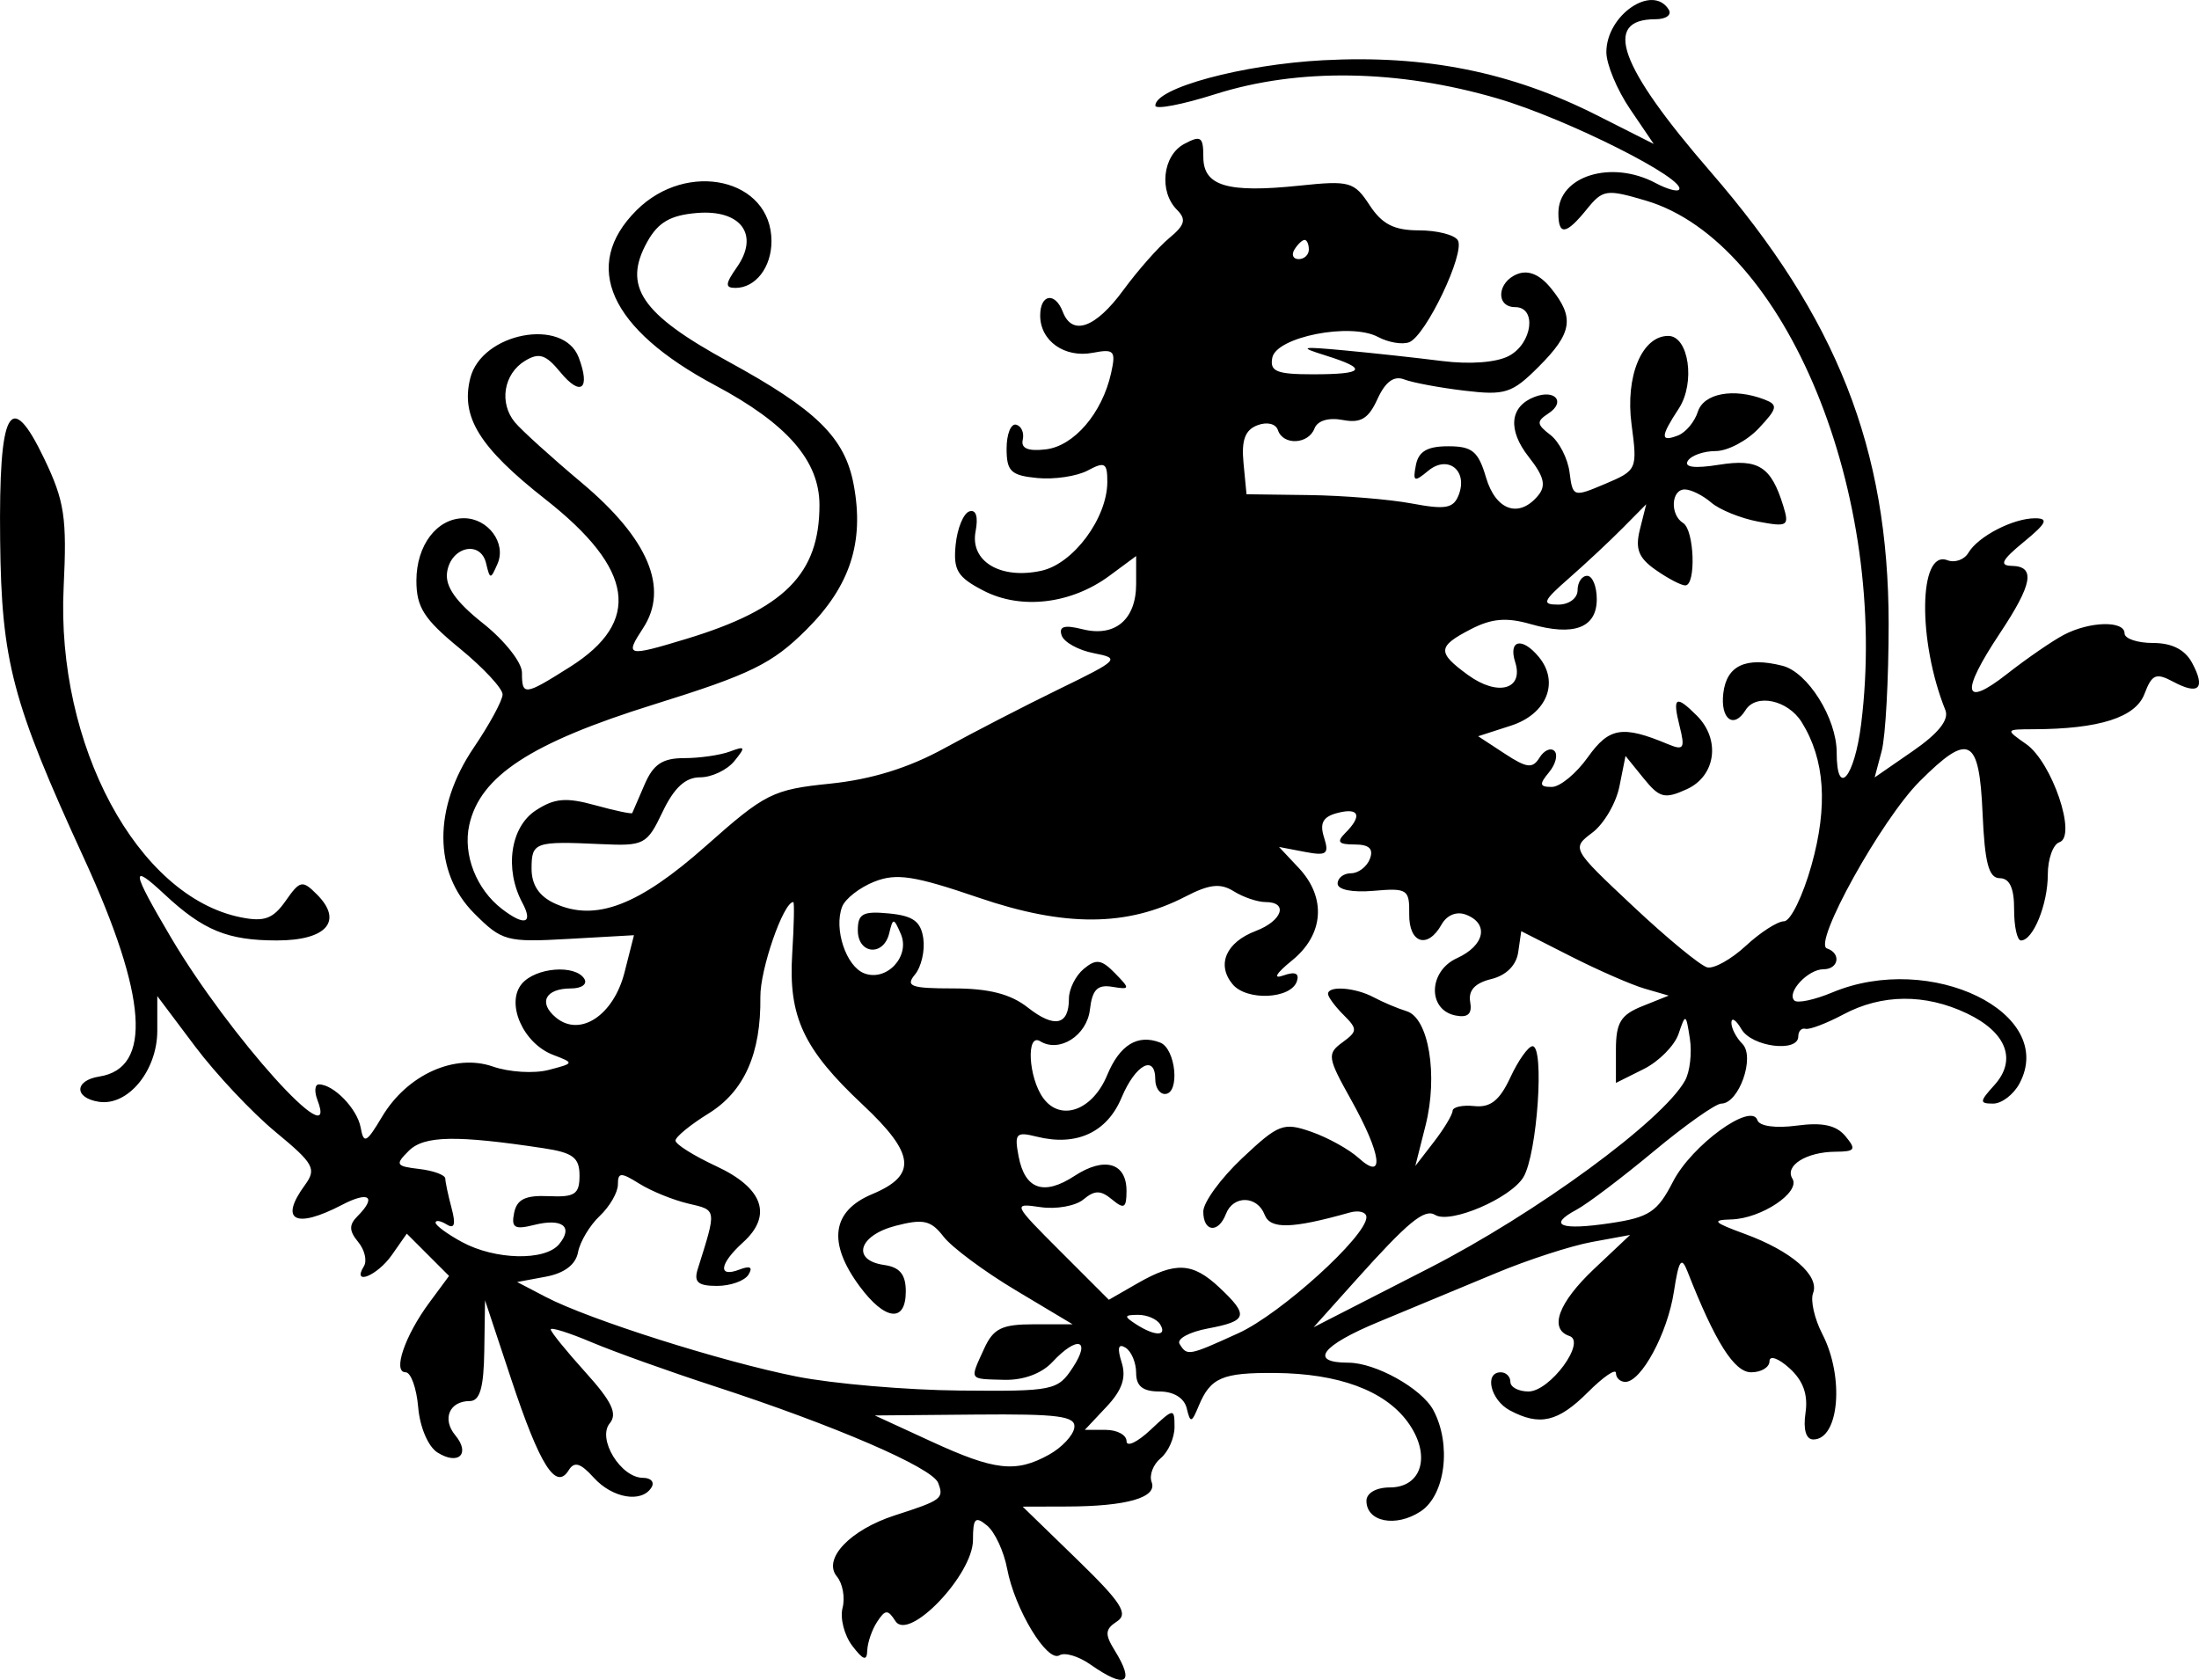 <?xml version="1.0" encoding="UTF-8" standalone="no"?>
<!-- Created with Inkscape (http://www.inkscape.org/) -->

<svg
   xmlns:dc="http://purl.org/dc/elements/1.1/"
   xmlns:cc="http://creativecommons.org/ns#"
   xmlns:rdf="http://www.w3.org/1999/02/22-rdf-syntax-ns#"
   xmlns:svg="http://www.w3.org/2000/svg"
   xmlns="http://www.w3.org/2000/svg"
   xmlns:sodipodi="http://sodipodi.sourceforge.net/DTD/sodipodi-0.dtd"
   xmlns:inkscape="http://www.inkscape.org/namespaces/inkscape"
   width="128.814mm"
   height="98.405mm"
   viewBox="0 0 456.428 348.679"
   id="svg8151"
   version="1.1"
   inkscape:version="0.91 r13725"
   sodipodi:docname="lion_abstract.svg">
  <defs
     id="defs8153" />
  <sodipodi:namedview
     id="base"
     pagecolor="#ffffff"
     bordercolor="#666666"
     borderopacity="1.0"
     inkscape:pageopacity="0.0"
     inkscape:pageshadow="2"
     inkscape:zoom="1"
     inkscape:cx="81.484939"
     inkscape:cy="95.905568"
     inkscape:document-units="px"
     inkscape:current-layer="layer1"
     showgrid="false"
     fit-margin-top="0"
     fit-margin-left="0"
     fit-margin-right="0"
     fit-margin-bottom="0"
     inkscape:window-width="1920"
     inkscape:window-height="1005"
     inkscape:window-x="-9"
     inkscape:window-y="-9"
     inkscape:window-maximized="1" />
  <g
     inkscape:label="Layer 1"
     inkscape:groupmode="layer"
     id="layer1"
     transform="translate(83.628,-279.589)">
    <path
       sodipodi:nodetypes="csssssccsscsssssssssssscssssssscccsscssssscssssssssssssscssssssssssscssscssssssssssssssssssssssssssssssssssscsssssssssssssscsscssscsscsssscsssssssssssssssccssssssscssssscssscssssssssssssssssscsscssscssssssscsssssssssssscssssssssssscssscsssscsssssssssssssscssssscccscsccccssssscsccccssccsssscssssssssscsssssscscsccscssccssssssssssssscssssssssssssssssscssssssccssscccsscsccssssscssssssssscssssssssssssssscsssscssscssssssssssscscsscssscssssscsscsscsssssccsssssssssscsssssssssssssssssssssssssssssssssssssscsscssssccsssssssssssscssssssssss"
       inkscape:connector-curvature="0"
       id="path8140"
       d="m 142.665,625.062 c -2.437,-1.707 -5.311,-2.559 -6.388,-1.893 -2.545,1.573 -9.286,-9.568 -10.857,-17.945 -0.674,-3.595 -2.547,-7.632 -4.161,-8.972 -2.463,-2.044 -2.935,-1.564 -2.935,2.987 0,7.211 -13.32,21.145 -16.094,16.836 -1.578,-2.452 -2.105,-2.433 -3.794,0.14 -1.079,1.643 -2.004,4.332 -2.055,5.976 -0.071,2.248 -0.841,2.002 -3.114,-0.996 -1.661,-2.191 -2.566,-5.73 -2.012,-7.864 0.554,-2.134 0.026,-5.064 -1.175,-6.511 -3.019,-3.638 2.733,-9.7 12.052,-12.702 9.73,-3.134 10.208,-3.493 8.965,-6.733 -1.221,-3.182 -21.468,-11.923 -46.553,-20.098 -9.312,-3.035 -20.74,-7.129 -25.396,-9.098 -4.656,-1.969 -8.465,-3.166 -8.465,-2.661 0,0.506 3.244,4.51 7.21,8.899 5.48,6.066 6.688,8.608 5.036,10.599 -2.659,3.204 2.292,11.31 6.907,11.31 1.646,0 2.438,0.896 1.761,1.992 -2.032,3.288 -8.107,2.256 -11.994,-2.039 -2.761,-3.051 -4.026,-3.418 -5.205,-1.511 -2.64,4.271 -5.976,-1.012 -11.884,-18.815 l -5.467,-16.476 -0.154,10.457 c -0.113,7.706 -0.909,10.457 -3.024,10.457 -4.226,0 -5.796,3.729 -2.993,7.107 3.193,3.848 0.659,6.302 -3.694,3.576 -1.934,-1.211 -3.656,-5.244 -4.008,-9.391 -0.34,-3.997 -1.521,-7.268 -2.624,-7.268 -2.732,0 -0.146,-7.587 4.922,-14.441 l 4.107,-5.555 -4.387,-4.387 -4.387,-4.387 -3.1,4.427 c -3.025,4.319 -8.359,6.474 -5.808,2.347 0.707,-1.144 0.17,-3.422 -1.192,-5.064 -1.876,-2.261 -1.918,-3.544 -0.171,-5.291 4.094,-4.094 2.454,-5.334 -3.172,-2.399 -9.707,5.064 -13.095,3.267 -7.715,-4.091 2.482,-3.394 1.903,-4.444 -6.1,-11.058 -4.864,-4.019 -12.372,-12.004 -16.685,-17.745 l -7.842,-10.437 0,7.171 c 0,8.309 -6.098,15.717 -12.152,14.763 -5.162,-0.813 -5.075,-4.426 0.127,-5.241 11.02,-1.726 9.974,-16.623 -3.178,-45.262 -14.935,-32.523 -17.138,-40.876 -17.416,-66.033 -0.302,-27.373 2.072,-31.738 9.181,-16.883 4.187,8.748 4.705,12.198 4.001,26.609 -1.6,32.711 15.32,64.235 36.78,68.528 4.871,0.974 6.688,0.308 9.288,-3.405 2.997,-4.278 3.472,-4.377 6.5,-1.349 5.518,5.518 2.013,9.551 -8.301,9.551 -10.229,0 -15.295,-2.08 -23.336,-9.579 -7.16,-6.679 -6.909,-5.01 1.35,8.975 12.07,20.437 35.107,46.005 30.401,33.742 -0.688,-1.793 -0.554,-3.26 0.298,-3.26 3.068,0 7.964,5.061 8.671,8.963 0.629,3.477 1.195,3.19 4.446,-2.261 5.195,-8.709 15.063,-13.173 23.003,-10.405 3.353,1.169 8.546,1.488 11.54,0.708 5.382,-1.402 5.392,-1.437 0.945,-3.137 -6.2,-2.37 -9.869,-10.672 -6.506,-14.723 2.843,-3.426 11.115,-4.097 12.996,-1.055 0.677,1.096 -0.562,1.992 -2.753,1.992 -5.333,0 -6.867,2.951 -3.142,6.043 5.002,4.151 11.973,-0.45 14.245,-9.402 l 1.952,-7.689 -13.549,0.766 c -12.893,0.729 -13.841,0.473 -19.592,-5.278 -8.52,-8.52 -8.561,-21.954 -0.104,-34.434 3.267,-4.821 5.956,-9.777 5.976,-11.015 0.02,-1.237 -3.997,-5.555 -8.927,-9.595 -7.389,-6.055 -8.963,-8.521 -8.963,-14.041 0,-7.354 4.262,-12.956 9.858,-12.956 5.02,0 8.845,5.166 6.988,9.436 -1.447,3.326 -1.572,3.322 -2.383,-0.088 -1.157,-4.869 -7.333,-3.438 -8.095,1.875 -0.422,2.944 1.824,6.133 7.469,10.604 4.44,3.517 8.073,8.111 8.073,10.21 0,4.874 0.485,4.817 9.961,-1.165 14.921,-9.419 13.336,-20.313 -5.061,-34.77 -13.739,-10.797 -17.655,-17.105 -15.63,-25.175 2.368,-9.434 19.344,-12.67 22.511,-4.291 2.491,6.592 0.429,8.222 -3.833,3.031 -3.009,-3.664 -4.401,-4.107 -7.325,-2.329 -4.424,2.69 -5.417,8.727 -2.097,12.744 1.358,1.643 7.603,7.297 13.878,12.564 13.834,11.613 18.168,21.88 12.737,30.17 -3.844,5.867 -3.384,5.98 9.015,2.217 20.332,-6.171 27.592,-13.477 27.592,-27.769 0,-9.189 -6.709,-16.887 -21.665,-24.858 -21.924,-11.685 -27.827,-24.804 -16.333,-36.298 10.553,-10.553 28.039,-6.572 28.039,6.385 0,5.425 -3.299,9.703 -7.483,9.703 -2.181,0 -2.123,-0.828 0.304,-4.292 4.733,-6.758 0.837,-12.026 -8.325,-11.258 -5.474,0.459 -8.016,1.934 -10.261,5.952 -5.177,9.266 -1.318,14.981 16.802,24.885 18.336,10.021 24.192,15.771 26.027,25.553 2.234,11.909 -0.732,21.035 -9.766,30.048 -7.149,7.132 -11.525,9.281 -31.711,15.574 -25.514,7.953 -36.085,14.862 -38.322,25.047 -1.342,6.112 1.468,13.311 6.792,17.399 4.71,3.616 6.554,3.049 4.226,-1.3 -3.739,-6.987 -2.477,-15.702 2.772,-19.141 3.893,-2.551 6.295,-2.764 12.337,-1.096 4.127,1.139 7.596,1.872 7.71,1.628 0.114,-0.244 1.265,-2.909 2.559,-5.922 1.804,-4.2 3.718,-5.478 8.208,-5.478 3.22,0 7.497,-0.616 9.504,-1.369 3.212,-1.205 3.321,-0.967 0.915,1.992 -1.504,1.848 -4.699,3.361 -7.1,3.361 -3.05,0 -5.395,2.156 -7.777,7.151 -3.26,6.837 -3.823,7.131 -12.818,6.714 -13.736,-0.637 -14.388,-0.406 -14.388,5.1 0,3.382 1.577,5.741 4.827,7.222 8.445,3.848 17.42,0.428 31.363,-11.948 12.309,-10.926 13.862,-11.705 25.801,-12.926 8.55,-0.875 16.285,-3.27 23.659,-7.326 6.025,-3.314 16.781,-8.862 23.902,-12.329 12.37,-6.021 12.688,-6.353 7.136,-7.425 -3.196,-0.618 -6.197,-2.282 -6.668,-3.699 -0.623,-1.871 0.566,-2.219 4.343,-1.271 6.745,1.693 11.124,-2.009 11.124,-9.402 l 0,-5.791 -5.543,4.098 c -7.942,5.872 -18.372,7.105 -26.136,3.091 -5.422,-2.804 -6.307,-4.261 -5.786,-9.518 0.339,-3.414 1.619,-6.537 2.844,-6.938 1.391,-0.456 1.878,1.105 1.295,4.152 -1.19,6.224 5.181,10.029 13.668,8.165 6.635,-1.457 13.661,-10.932 13.674,-18.437 0.006,-3.969 -0.514,-4.273 -4.068,-2.37 -2.242,1.2 -6.947,1.903 -10.457,1.564 -5.484,-0.53 -6.381,-1.388 -6.381,-6.095 0,-3.013 0.89,-5.253 1.978,-4.98 1.088,0.274 1.706,1.683 1.374,3.132 -0.412,1.796 1.113,2.43 4.796,1.992 5.849,-0.695 11.685,-7.507 13.534,-15.796 1.043,-4.676 0.663,-5.1 -3.799,-4.247 -5.847,1.118 -10.911,-2.471 -10.911,-7.732 0,-4.47 3.088,-4.964 4.704,-0.752 1.944,5.067 6.792,3.331 12.521,-4.482 3.012,-4.108 7.315,-8.99 9.563,-10.848 3.27,-2.704 3.589,-3.877 1.596,-5.876 -3.79,-3.802 -2.973,-11.261 1.494,-13.652 3.473,-1.859 3.984,-1.515 3.984,2.685 0,6.045 4.963,7.527 19.956,5.96 10.419,-1.089 11.357,-0.827 14.559,4.059 2.588,3.95 5.082,5.223 10.23,5.223 3.744,0 7.377,0.921 8.073,2.046 1.595,2.581 -6.635,19.847 -10.093,21.174 -1.417,0.544 -4.329,0.051 -6.47,-1.095 -5.696,-3.048 -21.109,-0.016 -21.943,4.319 -0.548,2.846 0.897,3.434 8.448,3.434 10.754,0 11.515,-1.126 2.636,-3.901 -5.721,-1.788 -5.258,-1.91 3.984,-1.053 5.751,0.534 14.808,1.52 20.126,2.192 5.843,0.738 11.36,0.316 13.943,-1.066 4.859,-2.601 5.815,-10.115 1.286,-10.115 -4.131,0 -3.764,-5.251 0.481,-6.88 2.29,-0.879 4.658,0.138 6.971,2.995 4.912,6.066 4.403,9.267 -2.583,16.253 -5.527,5.527 -6.946,5.984 -15.437,4.968 -5.143,-0.615 -10.759,-1.665 -12.481,-2.333 -2.122,-0.823 -3.906,0.486 -5.536,4.063 -1.869,4.103 -3.478,5.072 -7.226,4.356 -2.925,-0.559 -5.228,0.137 -5.855,1.771 -1.272,3.315 -6.515,3.551 -7.585,0.342 -0.451,-1.352 -2.267,-1.781 -4.277,-1.01 -2.547,0.977 -3.324,3.099 -2.868,7.828 l 0.625,6.487 12.947,0.17 c 7.121,0.093 16.74,0.881 21.376,1.751 7.014,1.316 8.647,1.014 9.726,-1.798 1.943,-5.065 -2.268,-8.37 -6.349,-4.983 -2.9,2.407 -3.21,2.263 -2.547,-1.18 0.55,-2.855 2.371,-3.92 6.703,-3.92 4.992,0 6.255,1.041 7.854,6.473 2.019,6.857 6.846,8.54 10.807,3.767 1.718,-2.07 1.262,-3.958 -1.939,-8.026 -4.427,-5.628 -3.953,-10.481 1.217,-12.465 4.259,-1.634 6.519,1.045 2.889,3.425 -2.542,1.667 -2.491,2.259 0.384,4.468 1.823,1.4 3.616,4.901 3.984,7.778 0.658,5.145 0.782,5.184 7.398,2.384 6.613,-2.799 6.707,-3.011 5.469,-12.341 -1.326,-9.993 2.148,-18.37 7.618,-18.37 4.266,0 5.679,9.748 2.186,15.08 -3.834,5.852 -3.869,7.009 -0.167,5.588 1.602,-0.615 3.455,-2.827 4.118,-4.917 1.223,-3.852 7.445,-4.999 13.83,-2.549 2.867,1.1 2.725,1.819 -1.18,5.976 -2.441,2.599 -6.471,4.725 -8.954,4.725 -2.483,0 -5.082,0.917 -5.775,2.039 -0.823,1.332 1.415,1.611 6.452,0.806 8.231,-1.316 10.861,0.372 13.378,8.584 1.269,4.139 0.896,4.368 -5.234,3.212 -3.63,-0.685 -8.015,-2.466 -9.745,-3.959 -1.73,-1.493 -4.194,-2.714 -5.478,-2.714 -2.846,0 -3.104,5.264 -0.341,6.971 2.33,1.44 2.724,12.947 0.443,12.947 -0.852,0 -3.613,-1.446 -6.135,-3.212 -3.579,-2.507 -4.299,-4.357 -3.279,-8.422 l 1.308,-5.21 -4.888,4.937 c -2.688,2.715 -7.702,7.402 -11.142,10.414 -5.428,4.754 -5.723,5.478 -2.236,5.478 2.244,0 4.018,-1.319 4.018,-2.988 0,-1.643 0.896,-2.988 1.992,-2.988 1.095,0 1.992,2.18 1.992,4.845 0,5.961 -4.748,7.751 -13.727,5.176 -5.012,-1.437 -8.087,-1.175 -12.403,1.056 -6.971,3.605 -7.046,4.81 -0.591,9.512 6.163,4.489 11.594,3.018 9.794,-2.653 -1.473,-4.64 1.414,-5.299 4.886,-1.115 4.347,5.238 1.677,11.87 -5.746,14.269 l -6.833,2.208 5.509,3.61 c 4.598,3.013 5.792,3.151 7.222,0.837 0.942,-1.525 2.338,-2.148 3.102,-1.385 0.763,0.763 0.254,2.754 -1.131,4.424 -2.074,2.499 -1.972,3.036 0.576,3.036 1.703,0 5.069,-2.771 7.48,-6.157 4.424,-6.213 7.181,-6.668 16.602,-2.735 3.318,1.385 3.62,0.926 2.452,-3.728 -1.533,-6.109 -0.798,-6.556 3.581,-2.177 4.973,4.973 3.943,12.52 -2.084,15.266 -4.602,2.097 -5.654,1.832 -8.968,-2.261 l -3.754,-4.636 -1.263,6.313 c -0.694,3.472 -3.22,7.79 -5.612,9.594 -4.343,3.276 -4.332,3.296 8.481,15.325 7.056,6.625 13.968,12.316 15.36,12.647 1.391,0.331 4.999,-1.685 8.016,-4.482 3.017,-2.796 6.581,-5.084 7.92,-5.084 1.339,0 3.903,-5.235 5.698,-11.633 3.448,-12.29 2.787,-21.96 -2.032,-29.698 -2.871,-4.61 -9.48,-6.021 -11.662,-2.49 -2.448,3.961 -5.23,1.87 -4.614,-3.469 0.669,-5.8 4.644,-7.665 12.261,-5.753 5.266,1.322 11.275,10.912 11.275,17.994 0,9.544 3.682,5.288 5.076,-5.867 5.94,-47.542 -15.66,-100.082 -44.675,-108.67 -8.193,-2.425 -8.943,-2.315 -12.27,1.794 -4.304,5.315 -5.894,5.529 -5.894,0.792 0,-7.732 11.042,-11.124 20.22,-6.213 2.213,1.184 4.37,1.807 4.793,1.383 2.025,-2.025 -23.194,-14.726 -37.638,-18.955 -20.661,-6.049 -41.348,-6.366 -58.583,-0.899 -6.847,2.172 -12.449,3.244 -12.449,2.382 0,-3.656 18.027,-8.528 34.857,-9.422 21.242,-1.127 38.992,2.433 56.706,11.375 l 11.889,6.002 -4.918,-7.247 c -2.705,-3.986 -4.918,-9.299 -4.918,-11.806 0,-7.712 9.594,-14.253 12.947,-8.828 0.677,1.096 -0.562,1.992 -2.753,1.992 -11.079,0 -7.549,9.765 11.455,31.691 26.199,30.227 36.922,57.451 36.943,93.795 0,11.503 -0.643,23.384 -1.445,26.402 l -1.457,5.487 7.94,-5.487 c 5.296,-3.66 7.54,-6.482 6.738,-8.475 -5.795,-14.402 -5.544,-33.408 0.411,-31.123 1.547,0.594 3.509,-0.097 4.36,-1.535 2.023,-3.42 9.298,-7.182 13.865,-7.17 2.859,0.009 2.364,1.036 -2.359,4.908 -4.585,3.759 -5.164,4.915 -2.49,4.97 4.974,0.102 4.323,3.766 -2.49,14.015 -8.22,12.366 -7.648,15.589 1.494,8.423 4.108,-3.22 9.427,-6.881 11.82,-8.135 5.363,-2.811 12.58,-2.976 12.58,-0.288 0,1.096 2.658,1.992 5.905,1.992 3.948,0 6.643,1.377 8.129,4.154 2.835,5.297 1.386,6.736 -3.923,3.894 -3.593,-1.923 -4.425,-1.57 -5.988,2.54 -1.852,4.871 -9.378,7.266 -22.991,7.316 -5.894,0.022 -5.901,0.036 -1.552,3.082 5.373,3.763 10.582,19.142 6.899,20.37 -1.328,0.443 -2.414,3.478 -2.414,6.745 0,6.162 -3.053,13.646 -5.567,13.646 -0.794,0 -1.435,-2.903 -1.424,-6.452 0.02,-4.406 -0.928,-6.459 -2.969,-6.473 -2.3,-0.016 -3.123,-3.117 -3.577,-13.467 -0.693,-15.821 -2.805,-16.889 -13.079,-6.616 -7.927,7.927 -22.205,33.665 -19.227,34.658 3.003,1.001 2.447,4.325 -0.723,4.325 -3.212,0 -7.703,4.824 -6.04,6.487 0.627,0.628 4.176,-0.127 7.886,-1.677 20.433,-8.538 46.689,4.243 38.842,18.906 -1.227,2.293 -3.683,4.169 -5.458,4.169 -2.888,0 -2.861,-0.403 0.25,-3.841 4.73,-5.227 2.519,-10.978 -5.723,-14.889 -8.665,-4.112 -17.638,-4.036 -25.618,0.217 -3.506,1.869 -7.047,3.213 -7.869,2.988 -0.822,-0.225 -1.494,0.487 -1.494,1.582 0,3.405 -9.65,2.183 -11.791,-1.494 -1.117,-1.917 -2.057,-2.545 -2.091,-1.394 -0.033,1.15 0.991,3.143 2.276,4.428 2.704,2.703 -0.716,12.403 -4.373,12.403 -1.167,0 -7.485,4.463 -14.039,9.918 -6.555,5.455 -13.763,10.905 -16.018,12.112 -6.082,3.255 -3.314,4.34 7.094,2.779 8.014,-1.202 9.715,-2.334 12.94,-8.615 3.88,-7.556 16.253,-16.562 17.522,-12.753 0.418,1.254 3.773,1.718 8.163,1.129 5.338,-0.716 8.206,-0.093 10.105,2.195 2.305,2.778 2.035,3.198 -2.075,3.225 -6.023,0.039 -10.593,2.897 -8.931,5.586 1.741,2.817 -6.453,8.293 -12.67,8.467 -4.214,0.118 -3.757,0.608 2.801,3.01 9.661,3.539 15.554,8.652 14.159,12.287 -0.579,1.508 0.286,5.329 1.922,8.492 4.607,8.909 3.496,21.883 -1.874,21.883 -1.522,0 -2.127,-2.062 -1.619,-5.522 0.557,-3.797 -0.484,-6.694 -3.333,-9.272 -2.296,-2.078 -4.143,-2.724 -4.143,-1.449 0,1.265 -1.713,2.301 -3.806,2.301 -3.506,0 -7.464,-6.265 -13.212,-20.914 -1.265,-3.224 -1.804,-2.419 -2.829,4.223 -1.329,8.609 -6.762,18.683 -10.076,18.683 -1.07,0 -1.946,-0.827 -1.946,-1.839 0,-1.011 -2.62,0.781 -5.822,3.984 -6.195,6.195 -10.015,7.081 -16.219,3.76 -3.998,-2.14 -5.355,-7.897 -1.861,-7.897 1.096,0 1.992,0.896 1.992,1.992 0,1.096 1.69,1.992 3.755,1.992 4.443,0 12.068,-10.329 8.502,-11.517 -4.323,-1.441 -2.298,-6.934 5.145,-13.953 l 7.442,-7.019 -7.94,1.46 c -4.367,0.803 -13.318,3.71 -19.891,6.458 -6.573,2.749 -17.521,7.299 -24.328,10.111 -11.936,4.931 -14.587,8.484 -6.329,8.484 5.656,0 15.243,5.349 17.651,9.849 3.82,7.137 2.495,17.654 -2.648,21.024 -5.146,3.372 -11.236,2.177 -11.236,-2.204 0,-1.611 2.032,-2.775 4.845,-2.775 6.817,0 8.659,-6.918 3.644,-13.684 -4.789,-6.461 -14.329,-9.967 -27.411,-10.075 -11.015,-0.091 -13.447,0.955 -15.89,6.829 -1.486,3.574 -1.743,3.625 -2.491,0.498 -0.51,-2.133 -2.709,-3.486 -5.667,-3.486 -3.457,0 -4.834,-1.101 -4.834,-3.866 0,-2.126 -0.992,-4.479 -2.205,-5.229 -1.497,-0.925 -1.756,0.052 -0.808,3.04 1.003,3.161 0.123,5.759 -3.122,9.213 l -4.519,4.81 4.331,0 c 2.382,0 4.331,1.053 4.331,2.339 0,1.286 2.241,0.234 4.98,-2.339 4.83,-4.537 4.98,-4.555 4.98,-0.591 0,2.248 -1.291,5.159 -2.869,6.468 -1.578,1.31 -2.424,3.543 -1.879,4.962 1.225,3.192 -5.122,5.032 -17.485,5.069 l -9.286,0.027 11.278,10.948 c 9.225,8.956 10.734,11.301 8.29,12.886 -2.462,1.597 -2.55,2.644 -0.498,5.955 4.323,6.975 2.349,8.134 -5.038,2.96 z m -8.56,-43.533 c 2.655,-1.471 5.02,-3.987 5.255,-5.593 0.354,-2.415 -3.18,-2.886 -20.491,-2.733 l -20.919,0.186 11.68,5.379 c 13.214,6.086 17.582,6.579 24.475,2.76 z M 139.054,563.43 c 3.856,-5.884 0.906,-6.658 -4.257,-1.116 -2.231,2.395 -6.047,3.794 -10.037,3.681 -7.387,-0.21 -7.144,0.171 -4.126,-6.455 1.921,-4.215 3.67,-5.073 10.34,-5.073 l 8.028,0 -11.834,-7.079 c -6.509,-3.893 -13.234,-8.892 -14.946,-11.109 -2.625,-3.4 -4.184,-3.753 -9.959,-2.256 -7.715,1.999 -9.216,7.16 -2.365,8.133 3.244,0.461 4.482,1.974 4.482,5.478 0,6.569 -4.298,6.096 -9.585,-1.054 -6.693,-9.052 -5.796,-15.618 2.613,-19.132 9.393,-3.925 8.916,-8.356 -2.003,-18.59 C 83.123,497.346 79.989,490.626 80.805,477.547 c 0.368,-5.899 0.468,-10.725 0.222,-10.724 -2.054,0.011 -6.905,14.002 -6.833,19.709 0.147,11.758 -3.346,19.602 -10.773,24.192 -3.765,2.327 -6.845,4.853 -6.845,5.613 0,0.761 3.809,3.152 8.465,5.315 9.738,4.523 11.742,10.214 5.565,15.804 -4.917,4.45 -5.312,7.402 -0.757,5.654 2.229,-0.855 2.843,-0.508 1.874,1.058 -0.792,1.282 -3.733,2.33 -6.535,2.33 -3.942,0 -4.846,-0.788 -3.996,-3.486 3.952,-12.547 4,-12.214 -1.919,-13.592 -3.127,-0.728 -7.703,-2.582 -10.168,-4.12 -3.891,-2.428 -4.482,-2.407 -4.482,0.159 0,1.626 -1.696,4.56 -3.769,6.519 -2.073,1.96 -4.101,5.349 -4.506,7.532 -0.478,2.572 -2.831,4.358 -6.688,5.075 l -5.951,1.107 5.976,3.118 c 8.966,4.679 36.535,13.422 52.03,16.5 7.535,1.497 22.785,2.806 33.888,2.909 19.431,0.18 20.31,5e-4 23.45,-4.792 z m 34.374,-7.122 c 8.779,-3.999 26.56,-20.113 26.56,-24.069 0,-1.069 -1.569,-1.502 -3.486,-0.962 -12.027,3.386 -16.471,3.498 -17.643,0.442 -1.531,-3.988 -6.521,-4.087 -8.028,-0.159 -1.573,4.099 -4.705,3.768 -4.701,-0.498 0.001,-1.917 3.647,-6.914 8.1,-11.104 7.519,-7.075 8.539,-7.464 14.308,-5.453 3.417,1.191 7.839,3.638 9.827,5.437 5.521,4.996 4.764,-0.764 -1.596,-12.143 -4.864,-8.702 -4.982,-9.491 -1.771,-11.839 3.163,-2.313 3.182,-2.774 0.231,-5.724 -1.765,-1.765 -3.209,-3.721 -3.209,-4.347 0,-1.765 5.646,-1.343 9.488,0.708 1.902,1.016 4.978,2.313 6.835,2.883 4.576,1.405 6.546,13.31 3.923,23.701 l -2.125,8.419 3.843,-4.98 c 2.113,-2.739 3.862,-5.641 3.887,-6.45 0.024,-0.809 2.061,-1.257 4.526,-0.996 3.333,0.353 5.247,-1.173 7.469,-5.956 1.643,-3.537 3.711,-6.45 4.596,-6.473 2.534,-0.068 0.981,22.387 -1.88,27.167 -2.634,4.403 -15.191,9.785 -18.319,7.853 -2.215,-1.369 -5.605,1.418 -16.475,13.546 l -8.755,9.768 23.902,-12.233 c 22.327,-11.427 48.507,-30.605 53.183,-38.961 1.016,-1.816 1.468,-5.743 1.005,-8.728 -0.81,-5.222 -0.899,-5.259 -2.343,-0.98 -0.825,2.446 -4.089,5.738 -7.252,7.317 l -5.752,2.87 0,-6.868 c 0,-5.633 0.985,-7.263 5.478,-9.061 l 5.478,-2.193 -4.98,-1.445 c -2.739,-0.794 -9.625,-3.803 -15.303,-6.686 l -10.323,-5.242 -0.632,4.366 c -0.395,2.729 -2.499,4.819 -5.612,5.576 -3.356,0.815 -4.776,2.359 -4.355,4.734 0.44,2.483 -0.443,3.32 -2.988,2.835 -5.896,-1.124 -5.736,-9.183 0.236,-11.904 5.781,-2.634 6.727,-7.174 1.881,-9.033 -1.946,-0.747 -3.969,0.071 -5.079,2.054 -2.889,5.162 -6.791,3.892 -6.704,-2.182 0.073,-5.129 -0.397,-5.436 -7.391,-4.824 -4.417,0.387 -7.469,-0.224 -7.469,-1.494 0,-1.181 1.249,-2.148 2.775,-2.148 1.526,0 3.291,-1.344 3.921,-2.988 0.802,-2.09 -0.152,-2.988 -3.173,-2.988 -3.36,0 -3.788,-0.531 -1.929,-2.39 3.583,-3.583 2.887,-5.334 -1.649,-4.148 -2.991,0.782 -3.709,2.097 -2.766,5.068 1.103,3.476 0.564,3.876 -4.035,2.997 l -5.308,-1.015 4.091,4.354 c 5.787,6.16 5.233,13.838 -1.387,19.203 -3.318,2.689 -4.038,3.924 -1.825,3.131 2.443,-0.875 3.381,-0.484 2.834,1.183 -1.218,3.711 -10.434,4.142 -13.353,0.625 -3.382,-4.076 -1.361,-8.71 4.824,-11.062 5.507,-2.094 6.819,-5.995 2.016,-5.995 -1.658,0 -4.627,-1.007 -6.597,-2.237 -2.769,-1.729 -5.047,-1.479 -10.039,1.102 -12.118,6.266 -25.023,6.335 -42.891,0.23 -13.365,-4.567 -17.085,-5.139 -21.665,-3.33 -3.041,1.201 -6.05,3.543 -6.688,5.206 -1.765,4.599 0.815,12.375 4.586,13.822 4.654,1.786 9.601,-3.533 7.595,-8.164 -1.473,-3.4 -1.632,-3.41 -2.41,-0.154 -1.167,4.881 -6.517,4.369 -6.517,-0.624 0,-3.437 1.06,-4.008 6.473,-3.486 5.013,0.483 6.62,1.66 7.124,5.215 0.358,2.525 -0.424,5.886 -1.738,7.469 -2.031,2.447 -0.833,2.878 7.998,2.878 7.347,0 11.859,1.158 15.417,3.957 5.542,4.359 8.545,3.713 8.545,-1.838 0,-1.992 1.389,-4.775 3.088,-6.185 2.556,-2.122 3.67,-1.965 6.473,0.909 3.192,3.273 3.158,3.434 -0.598,2.817 -3.052,-0.502 -4.129,0.604 -4.605,4.728 -0.623,5.395 -6.336,9.04 -10.316,6.58 -2.964,-1.832 -2.46,7.575 0.632,11.803 3.614,4.943 10.224,2.568 13.261,-4.766 2.599,-6.274 6.315,-8.565 10.987,-6.773 3.297,1.265 4.175,10.68 0.996,10.68 -1.096,0 -1.992,-1.345 -1.992,-2.988 0,-5.354 -4.12,-3.148 -7.002,3.75 -3.026,7.243 -9.39,10.158 -17.649,8.085 -4.249,-1.066 -4.629,-0.646 -3.72,4.109 1.313,6.867 5.227,8.228 11.617,4.042 6.188,-4.054 10.779,-2.733 10.779,3.101 0,3.588 -0.489,3.884 -2.988,1.81 -2.375,-1.971 -3.597,-1.974 -5.957,-0.016 -1.633,1.355 -5.635,2.073 -8.892,1.595 -5.837,-0.857 -5.777,-0.723 4.124,9.178 l 10.047,10.047 5.978,-3.431 c 7.869,-4.516 11.415,-4.328 16.98,0.9 6.172,5.799 5.846,6.945 -2.417,8.495 -3.865,0.725 -6.501,2.169 -5.858,3.209 1.571,2.542 1.812,2.498 12.218,-2.243 z m -16.264,-1.842 c -0.677,-1.096 -2.747,-1.978 -4.599,-1.961 -2.903,0.026 -2.955,0.297 -0.38,1.961 3.901,2.521 6.538,2.521 4.98,0 z M 32.413,537.851 c 3.035,-3.657 0.669,-5.473 -5.211,-3.997 -4.03,1.012 -4.747,0.571 -4.114,-2.526 0.576,-2.818 2.36,-3.678 7.169,-3.457 5.428,0.249 6.401,-0.4 6.401,-4.264 0,-3.737 -1.344,-4.761 -7.469,-5.688 -18.118,-2.743 -24.788,-2.617 -27.957,0.531 -2.9,2.88 -2.712,3.206 2.184,3.782 2.946,0.347 5.369,1.243 5.384,1.992 0.016,0.749 0.604,3.518 1.31,6.155 0.899,3.361 0.593,4.367 -1.023,3.368 -1.268,-0.784 -2.306,-0.953 -2.306,-0.375 0,0.577 2.465,2.387 5.478,4.021 6.882,3.734 17.241,3.969 20.155,0.458 z M 188.037,331.381 c 0,-1.096 -0.395,-1.992 -0.878,-1.992 -0.483,0 -1.432,0.896 -2.109,1.992 -0.677,1.096 -0.282,1.992 0.878,1.992 1.16,0 2.109,-0.896 2.109,-1.992 z"
       style="fill:#000000" />
  </g>
</svg>
